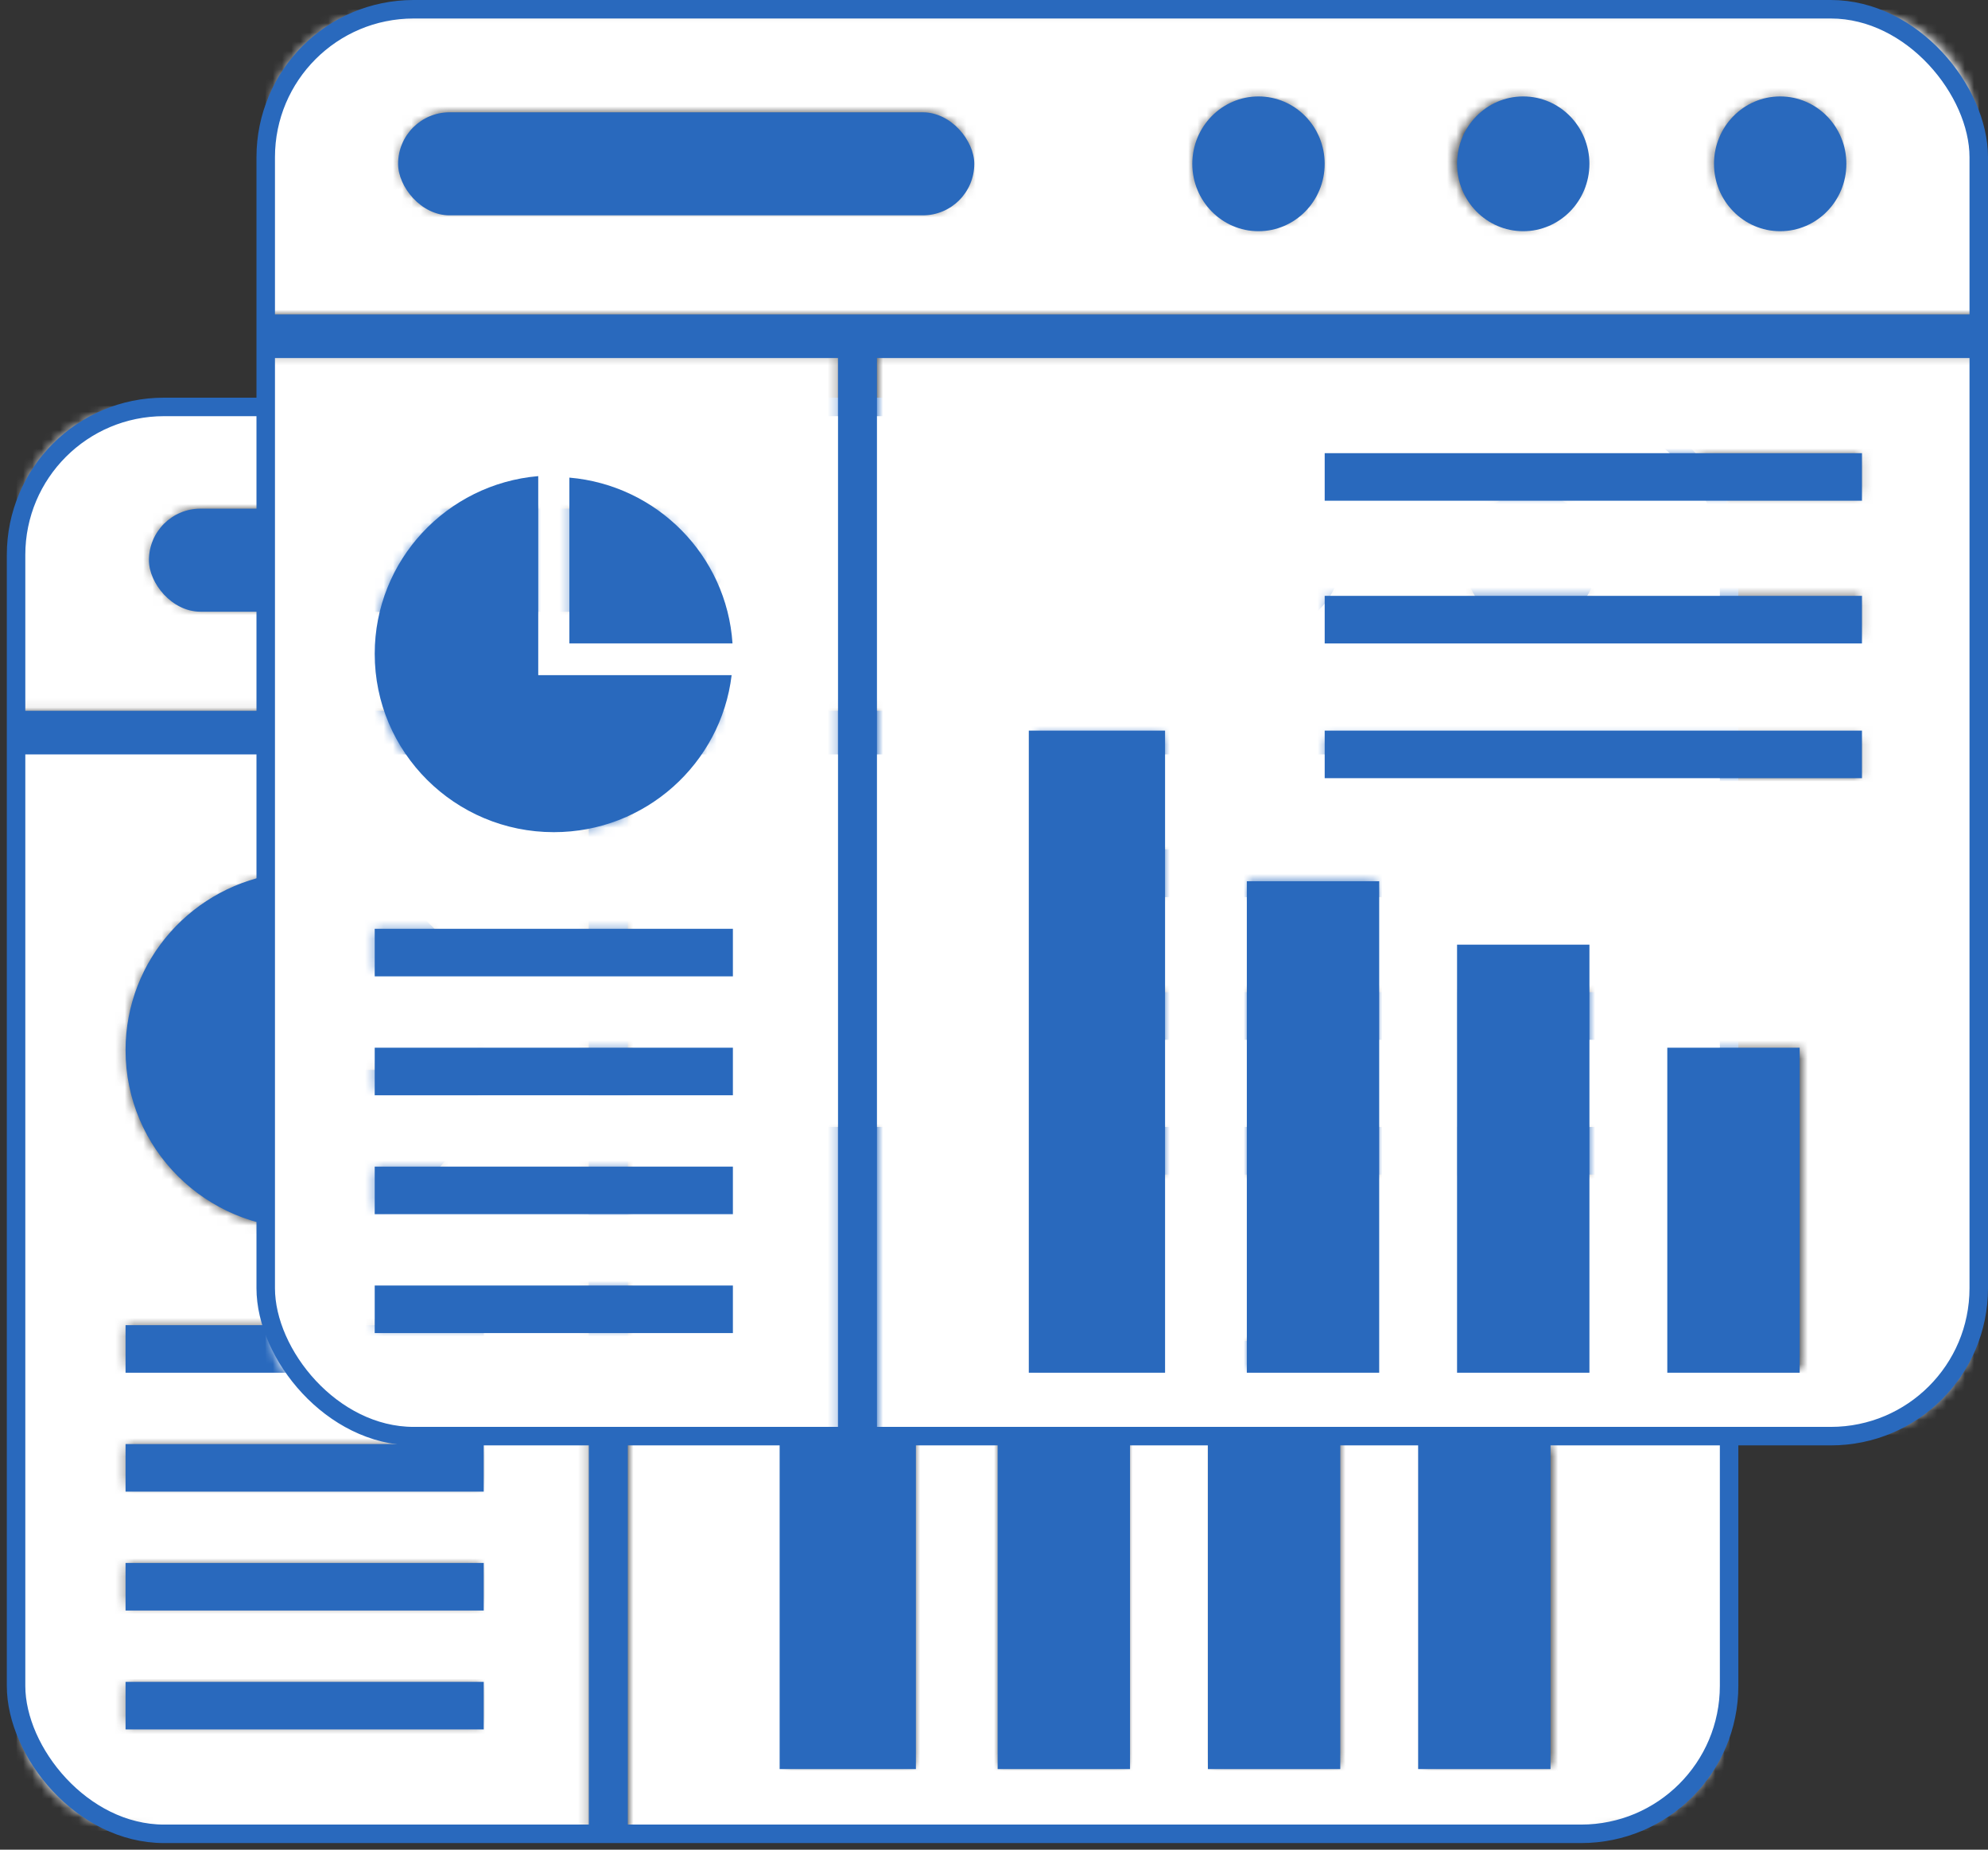 <svg width="215" height="200" viewBox="0 0 215 200" fill="none" xmlns="http://www.w3.org/2000/svg">
<rect x="0" y="0" width="215" height="200" fill="#333333" stroke="none"/>
<mask id="mask0_337_283" style="mask-type:luminance" maskUnits="userSpaceOnUse" x="30" y="93" width="23" height="23">
<path d="M30.683 93.709H34.799V111.693H30.683V93.709ZM30.683 111.693H52.832V115.801H30.683V111.693Z" fill="white"/>
</mask>
<g mask="url(#mask0_337_283)">
<path d="M30.683 93.709V115.801H52.832V93.709H30.683Z" fill="white"/>
</g>
<mask id="mask1_337_283" style="mask-type:luminance" maskUnits="userSpaceOnUse" x="1" y="43" width="187" height="156">
<path d="M1.791 43.857H187.054V198.143H1.791V43.857Z" fill="white"/>
</mask>
<g mask="url(#mask1_337_283)">
<mask id="mask2_337_283" style="mask-type:luminance" maskUnits="userSpaceOnUse" x="1" y="43" width="187" height="155">
<path fill-rule="evenodd" clip-rule="evenodd" d="M15.599 43.907H173.237C180.837 43.907 187.054 50.106 187.054 57.683V76.928H1.782V57.683C1.782 50.106 7.999 43.907 15.599 43.907ZM32.74 94.738C43.273 94.738 51.806 103.244 51.806 113.743C51.806 124.241 43.273 132.755 32.74 132.755C22.215 132.755 13.682 124.241 13.682 113.743C13.682 103.244 22.215 94.738 32.74 94.738ZM85.106 190.79H98.789V122.415H85.106V190.79ZM108.114 190.79H121.797V138.283H108.114V190.79ZM131.121 190.79H144.805V145.088H131.121V190.79ZM154.129 190.79H167.812V156.424H154.129V190.79ZM116.672 122.672H174.179V126.78H116.672V122.672ZM116.672 107.427H174.179V111.535H116.672V107.427ZM116.672 92.174H174.179V96.282H116.672V92.174ZM13.74 143.552H51.856V147.66H13.74V143.552ZM13.74 156.457H51.856V160.565H13.74V156.457ZM13.74 169.362H51.856V173.47H13.74V169.362ZM13.74 182.267H51.856V186.375H13.74V182.267ZM109.105 53.525C105.289 53.525 102.197 56.613 102.197 60.413C102.197 64.223 105.289 67.302 109.105 67.302C112.922 67.302 116.013 64.223 116.013 60.413C116.013 56.613 112.922 53.525 109.105 53.525ZM137.288 53.525C133.471 53.525 130.38 56.613 130.38 60.413C130.38 64.223 133.471 67.302 137.288 67.302C141.105 67.302 144.196 64.223 144.196 60.413C144.196 56.613 141.105 53.525 137.288 53.525ZM165.471 53.525C161.654 53.525 158.563 56.613 158.563 60.413C158.563 64.223 161.654 67.302 165.471 67.302C169.287 67.302 172.379 64.223 172.379 60.413C172.379 56.613 169.287 53.525 165.471 53.525ZM72.664 55.094H21.799C18.857 55.094 16.457 57.492 16.457 60.413C16.457 63.343 18.857 65.741 21.799 65.741H72.664C75.597 65.741 78.006 63.343 78.006 60.413C78.006 57.492 75.597 55.094 72.664 55.094ZM187.054 81.028V184.192C187.054 191.769 180.837 197.969 173.237 197.969H67.931V81.028H187.054ZM63.814 197.969H15.599C7.999 197.969 1.782 191.769 1.782 184.192V81.028H63.814V197.969Z" fill="white"/>
</mask>
<g mask="url(#mask2_337_283)">
<path d="M1.791 43.907V197.969H187.054V43.907H1.791Z" fill="white"/>
</g>
</g>
<rect x="13.579" y="181.857" width="38.737" height="5.143" fill="#2969BD"/>
<rect x="13.579" y="169" width="38.737" height="5.143" fill="#2969BD"/>
<rect x="13.579" y="156.143" width="38.737" height="5.143" fill="#2969BD"/>
<rect x="13.579" y="143.286" width="38.737" height="5.143" fill="#2969BD"/>
<path fill-rule="evenodd" clip-rule="evenodd" d="M30.421 94.429C20.918 95.661 13.579 103.753 13.579 113.552C13.579 124.203 22.251 132.837 32.947 132.837C42.917 132.837 51.127 125.337 52.198 115.695H30.421V94.429ZM52.316 113.662C52.316 113.625 52.316 113.588 52.316 113.552C52.316 113.515 52.316 113.478 52.316 113.442V113.662Z" fill="#2969BD"/>
<path fill-rule="evenodd" clip-rule="evenodd" d="M34.631 112.429V94.501C44.115 95.314 51.645 102.933 52.273 112.429H34.631Z" fill="#2969BD"/>
<rect x="16.105" y="55" width="62.316" height="11.143" rx="5.571" fill="#2969BD"/>
<ellipse cx="109.158" cy="60.571" rx="7.158" ry="7.286" fill="#2969BD"/>
<ellipse cx="137.79" cy="60.571" rx="7.158" ry="7.286" fill="#2969BD"/>
<ellipse cx="165.579" cy="60.571" rx="7.158" ry="7.286" fill="#2969BD"/>
<path d="M1.79 81.572H63.685V198.143H67.895V81.572H187.053V76.857H1.79V81.572Z" fill="#2969BD"/>
<rect x="116.317" y="91.857" width="58.105" height="5.143" fill="#2969BD"/>
<rect x="116.317" y="107.286" width="58.105" height="5.143" fill="#2969BD"/>
<rect x="116.317" y="121.857" width="58.105" height="5.143" fill="#2969BD"/>
<rect x="84.317" y="121.857" width="14.737" height="69.429" fill="#2969BD"/>
<rect x="107.896" y="138.143" width="14.316" height="53.143" fill="#2969BD"/>
<rect x="130.633" y="145" width="14.316" height="46.286" fill="#2969BD"/>
<rect x="153.37" y="156.143" width="14.316" height="35.143" fill="#2969BD"/>
<rect x="1.737" y="44" width="185.263" height="154.286" rx="16" stroke="#2969BD" stroke-width="2"/>
<mask id="mask3_337_283" style="mask-type:luminance" maskUnits="userSpaceOnUse" x="57" y="50" width="23" height="23">
<path d="M57.629 50.852H61.745V68.835H57.629V50.852ZM57.629 68.835H79.778V72.944H57.629V68.835Z" fill="white"/>
</mask>
<g mask="url(#mask3_337_283)">
<path d="M57.629 50.852V72.944H79.778V50.852H57.629Z" fill="white"/>
</g>
<mask id="mask4_337_283" style="mask-type:luminance" maskUnits="userSpaceOnUse" x="28" y="1" width="186" height="155">
<path d="M28.735 1H213.999V155.286H28.735V1Z" fill="white"/>
</mask>
<g mask="url(#mask4_337_283)">
<mask id="mask5_337_283" style="mask-type:luminance" maskUnits="userSpaceOnUse" x="28" y="1" width="186" height="155">
<path fill-rule="evenodd" clip-rule="evenodd" d="M42.544 1.05H200.183C207.782 1.05 213.999 7.249 213.999 14.826V34.071H28.727V14.826C28.727 7.249 34.944 1.05 42.544 1.05ZM59.685 51.881C70.218 51.881 78.752 60.387 78.752 70.885C78.752 81.384 70.218 89.898 59.685 89.898C49.16 89.898 40.627 81.384 40.627 70.885C40.627 60.387 49.16 51.881 59.685 51.881ZM112.051 147.933H125.734V79.558H112.051V147.933ZM135.059 147.933H148.742V95.425H135.059V147.933ZM158.067 147.933H171.75V102.231H158.067V147.933ZM181.075 147.933H194.758V113.567H181.075V147.933ZM143.617 79.815H201.124V83.923H143.617V79.815ZM143.617 64.57H201.124V68.678H143.617V64.57ZM143.617 49.316H201.124V53.425H143.617V49.316ZM40.686 100.695H78.802V104.803H40.686V100.695ZM40.686 113.6H78.802V117.708H40.686V113.6ZM40.686 126.505H78.802V130.613H40.686V126.505ZM40.686 139.41H78.802V143.518H40.686V139.41ZM136.051 10.668C132.234 10.668 129.142 13.755 129.142 17.556C129.142 21.366 132.234 24.445 136.051 24.445C139.867 24.445 142.959 21.366 142.959 17.556C142.959 13.755 139.867 10.668 136.051 10.668ZM164.233 10.668C160.417 10.668 157.325 13.755 157.325 17.556C157.325 21.366 160.417 24.445 164.233 24.445C168.05 24.445 171.142 21.366 171.142 17.556C171.142 13.755 168.05 10.668 164.233 10.668ZM192.416 10.668C188.6 10.668 185.508 13.755 185.508 17.556C185.508 21.366 188.6 24.445 192.416 24.445C196.233 24.445 199.324 21.366 199.324 17.556C199.324 13.755 196.233 10.668 192.416 10.668ZM99.609 12.237H48.744C45.802 12.237 43.402 14.635 43.402 17.556C43.402 20.486 45.802 22.884 48.744 22.884H99.609C102.543 22.884 104.951 20.486 104.951 17.556C104.951 14.635 102.543 12.237 99.609 12.237ZM213.999 38.171V141.335C213.999 148.912 207.782 155.111 200.183 155.111H94.876V38.171H213.999ZM90.76 155.111H42.544C34.944 155.111 28.727 148.912 28.727 141.335V38.171H90.76V155.111Z" fill="white"/>
</mask>
<g mask="url(#mask5_337_283)">
<path d="M28.735 1.05V155.111H213.999V1.05H28.735Z" fill="white"/>
</g>
</g>
<rect x="40.525" y="139" width="38.737" height="5.143" fill="#2969BD"/>
<rect x="40.525" y="126.143" width="38.737" height="5.143" fill="#2969BD"/>
<rect x="40.525" y="113.286" width="38.737" height="5.143" fill="#2969BD"/>
<rect x="40.525" y="100.429" width="38.737" height="5.143" fill="#2969BD"/>
<path fill-rule="evenodd" clip-rule="evenodd" d="M58.21 51.481C48.301 52.33 40.525 60.608 40.525 70.695C40.525 81.346 49.197 89.98 59.894 89.98C69.807 89.98 77.981 82.564 79.125 73H58.21V51.481Z" fill="#2969BD"/>
<path fill-rule="evenodd" clip-rule="evenodd" d="M61.578 69.571V51.643C71.062 52.457 78.592 60.075 79.22 69.571H61.578Z" fill="#2969BD"/>
<rect x="43.052" y="12.143" width="62.316" height="11.143" rx="5.571" fill="#2969BD"/>
<ellipse cx="136.104" cy="17.714" rx="7.158" ry="7.286" fill="#2969BD"/>
<ellipse cx="164.736" cy="17.714" rx="7.158" ry="7.286" fill="#2969BD"/>
<ellipse cx="192.525" cy="17.714" rx="7.158" ry="7.286" fill="#2969BD"/>
<path d="M28.736 38.714H90.631V155.286H94.842V38.714H213.999V34H28.736V38.714Z" fill="#2969BD"/>
<rect x="143.264" y="49" width="58.105" height="5.143" fill="#2969BD"/>
<rect x="143.264" y="64.429" width="58.105" height="5.143" fill="#2969BD"/>
<rect x="143.264" y="79" width="58.105" height="5.143" fill="#2969BD"/>
<rect x="111.264" y="79" width="14.737" height="69.429" fill="#2969BD"/>
<rect x="134.843" y="95.286" width="14.316" height="53.143" fill="#2969BD"/>
<rect x="157.579" y="102.143" width="14.316" height="46.286" fill="#2969BD"/>
<rect x="180.316" y="113.286" width="14.316" height="35.143" fill="#2969BD"/>
<rect x="28.737" y="1" width="185.263" height="154.286" rx="16" stroke="#2969BD" stroke-width="2"/>
</svg>

